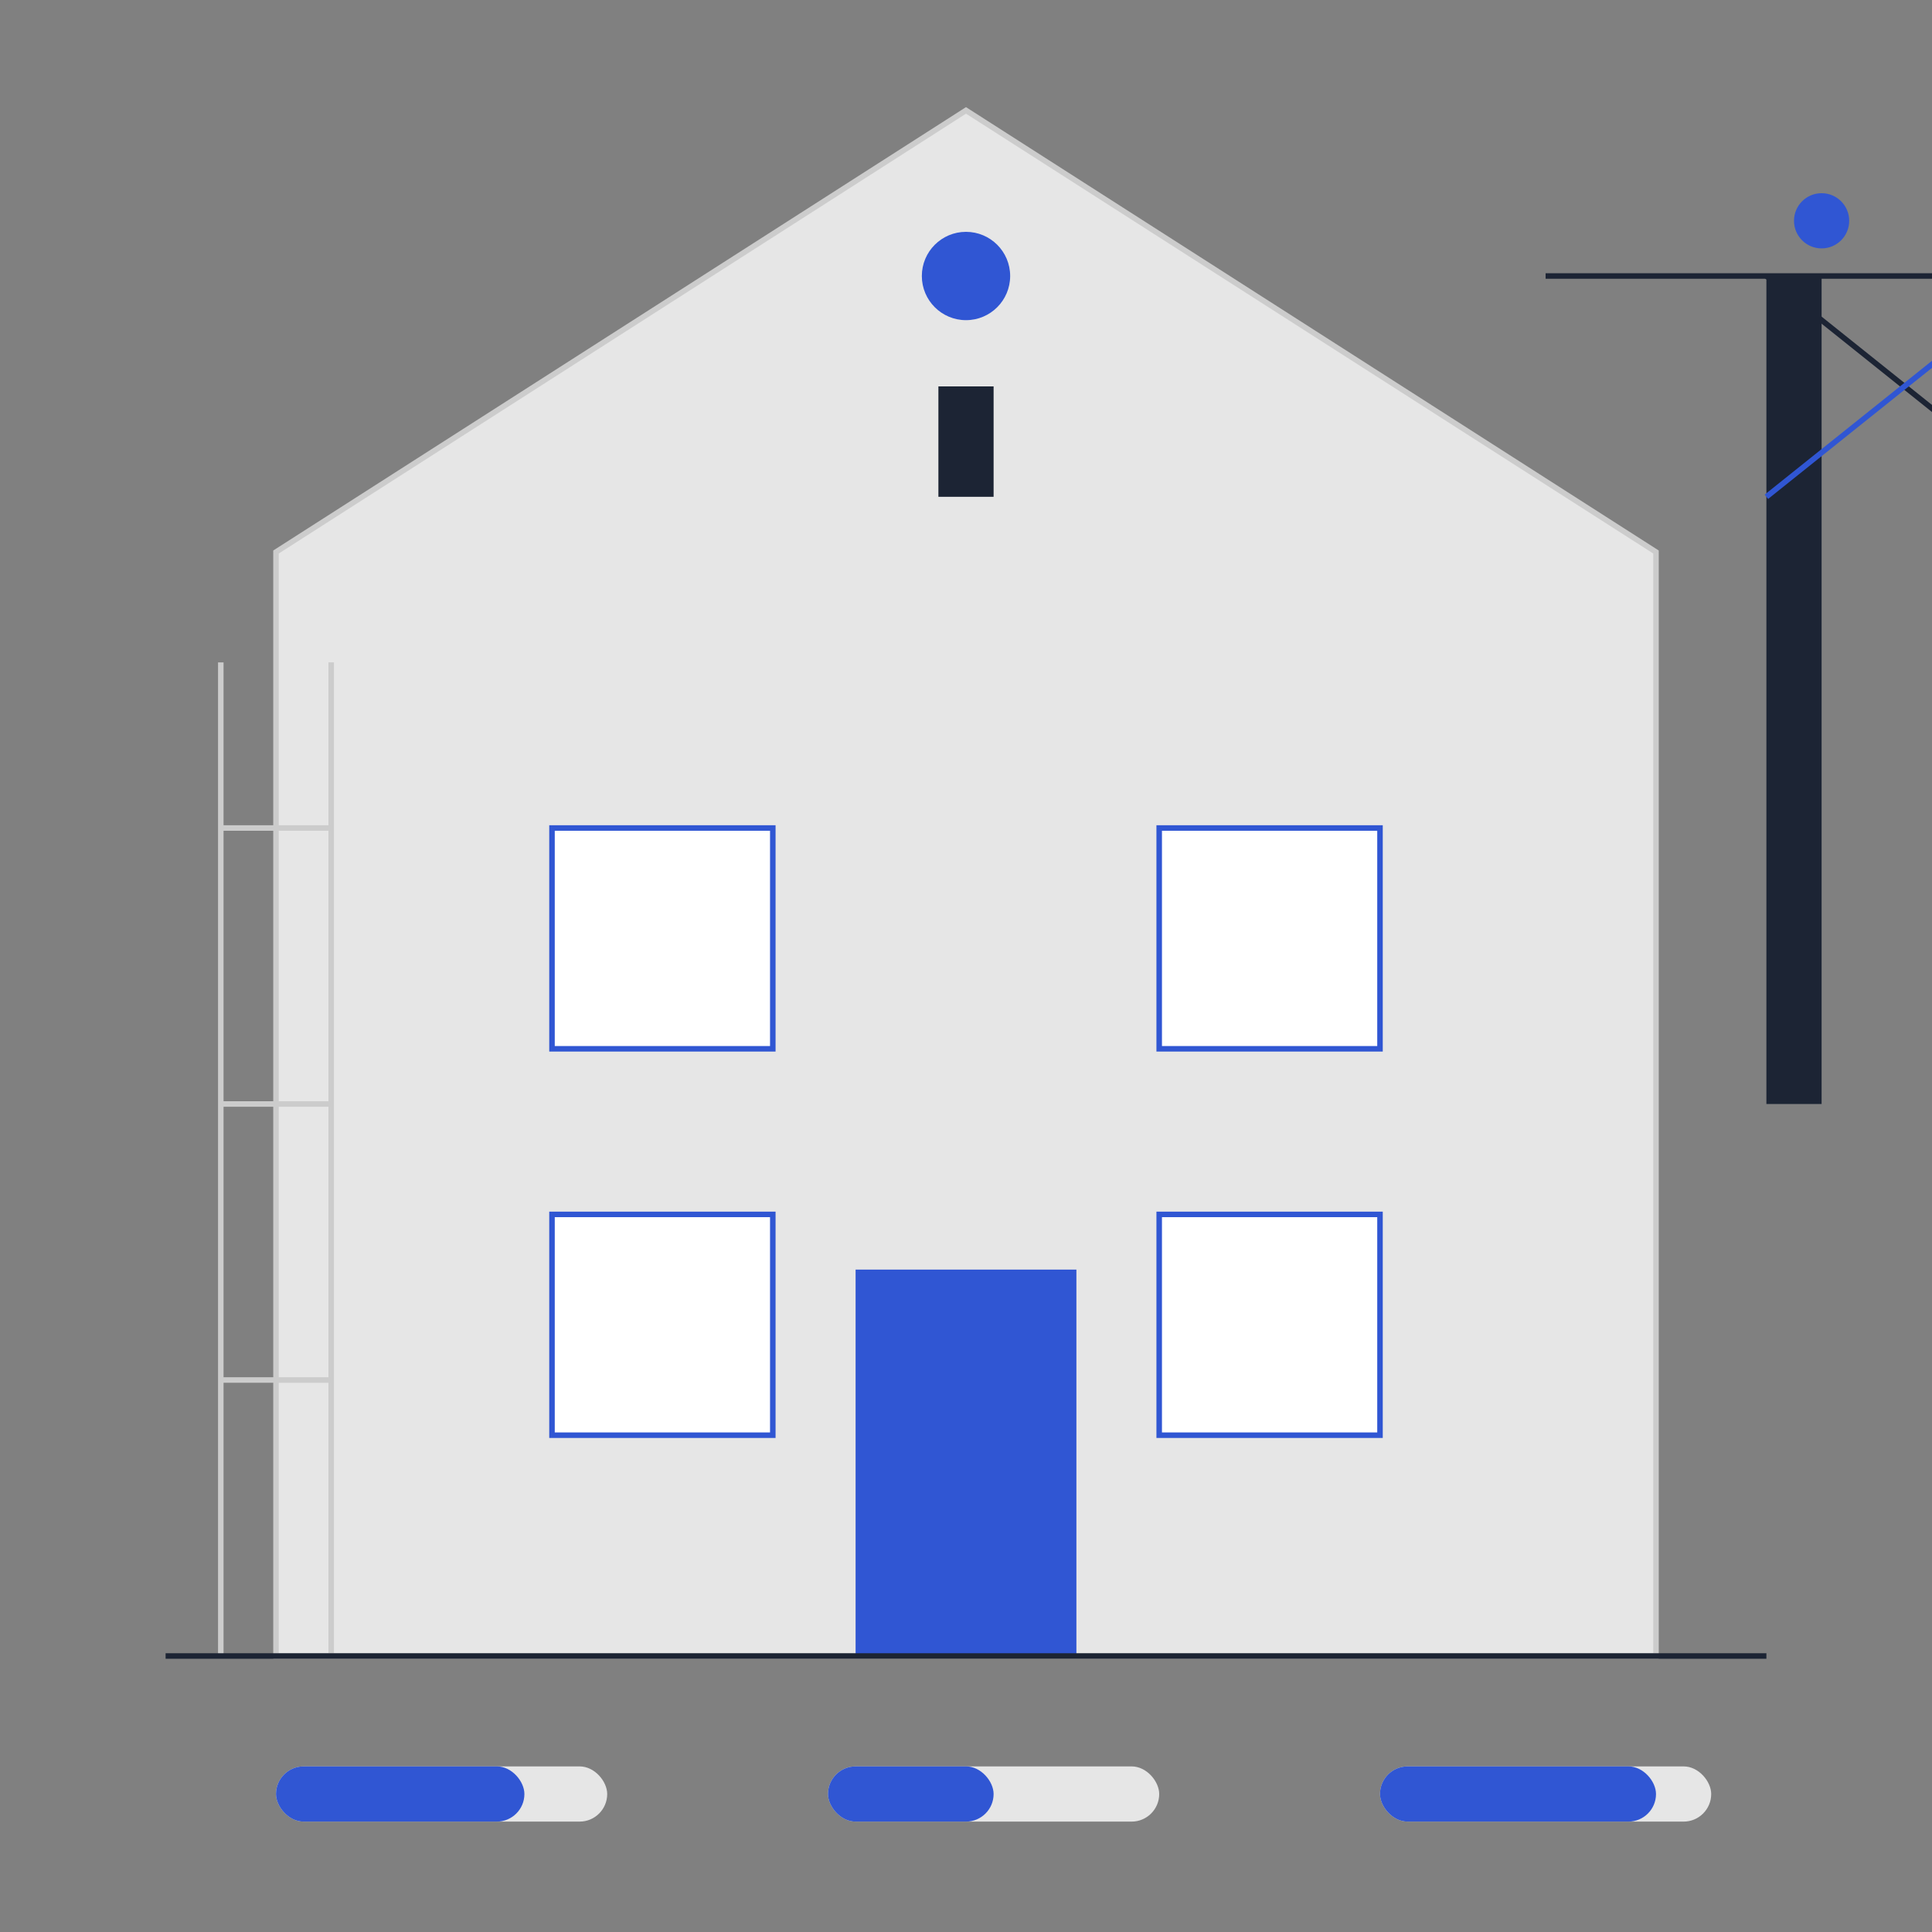 <svg
    width='350'
    height='350'
    viewBox='0 0 350 350'
    fill='none'
    xmlns='http://www.w3.org/2000/svg'
>
    <rect x="0" y="0" width="350" height="350" fill="#808080" stroke="none"/>
    {/* Building Base */}
    <path
        d='M50 300 L300 300 L300 100 L175 20 L50 100 Z'
        fill='#E6E6E6'
        stroke='#CCCCCC'
        strokeWidth='2'
    />
    
    {/* Windows */}
    <path
        d='M100 150 H140 V190 H100 Z'
        fill='white'
        stroke='#3056D3'
        strokeWidth='2'
    />
    <path
        d='M210 150 H250 V190 H210 Z'
        fill='white'
        stroke='#3056D3'
        strokeWidth='2'
    />
    <path
        d='M100 220 H140 V260 H100 Z'
        fill='white'
        stroke='#3056D3'
        strokeWidth='2'
    />
    <path
        d='M210 220 H250 V260 H210 Z'
        fill='white'
        stroke='#3056D3'
        strokeWidth='2'
    />

    {/* Door */}
    <path
        d='M155 230 H195 V300 H155 Z'
        fill='#3056D3'
    />
    
    {/* Crane */}
    <path
        d='M320 50 V200 H330 V50 Z'
        fill='#1C2434'
    />
    <path
        d='M280 50 H370'
        stroke='#1C2434'
        strokeWidth='10'
    />
    <path
        d='M320 50 L370 90'
        stroke='#1C2434'
        strokeWidth='5'
    />
    <path
        d='M370 50 L320 90'
        stroke='#3056D3'
        strokeWidth='3'
    />

    {/* Construction Elements */}
    <circle
        cx='330'
        cy='40'
        r='5'
        fill='#3056D3'
    />
    
    {/* Scaffolding */}
    <path
        d='M40 120 V300 M60 120 V300'
        stroke='#CCCCCC'
        strokeWidth='2'
        strokeDasharray='5,5'
    />
    <path
        d='M40 150 H60 M40 200 H60 M40 250 H60'
        stroke='#CCCCCC'
        strokeWidth='2'
    />

    {/* Ground */}
    <path
        d='M30 300 H320'
        stroke='#1C2434'
        strokeWidth='3'
    />

    {/* Small decorative elements */}
    <circle cx='175' cy='50' r='8' fill='#3056D3' />
    <rect x='170' y='70' width='10' height='20' fill='#1C2434' />
    
    {/* Progress Bars */}
    <rect x='50' y='320' width='60' height='10' fill='#E6E6E6' rx='5' />
    <rect x='50' y='320' width='45' height='10' fill='#3056D3' rx='5' />
    
    <rect x='150' y='320' width='60' height='10' fill='#E6E6E6' rx='5' />
    <rect x='150' y='320' width='30' height='10' fill='#3056D3' rx='5' />
    
    <rect x='250' y='320' width='60' height='10' fill='#E6E6E6' rx='5' />
    <rect x='250' y='320' width='50' height='10' fill='#3056D3' rx='5' />
</svg> 